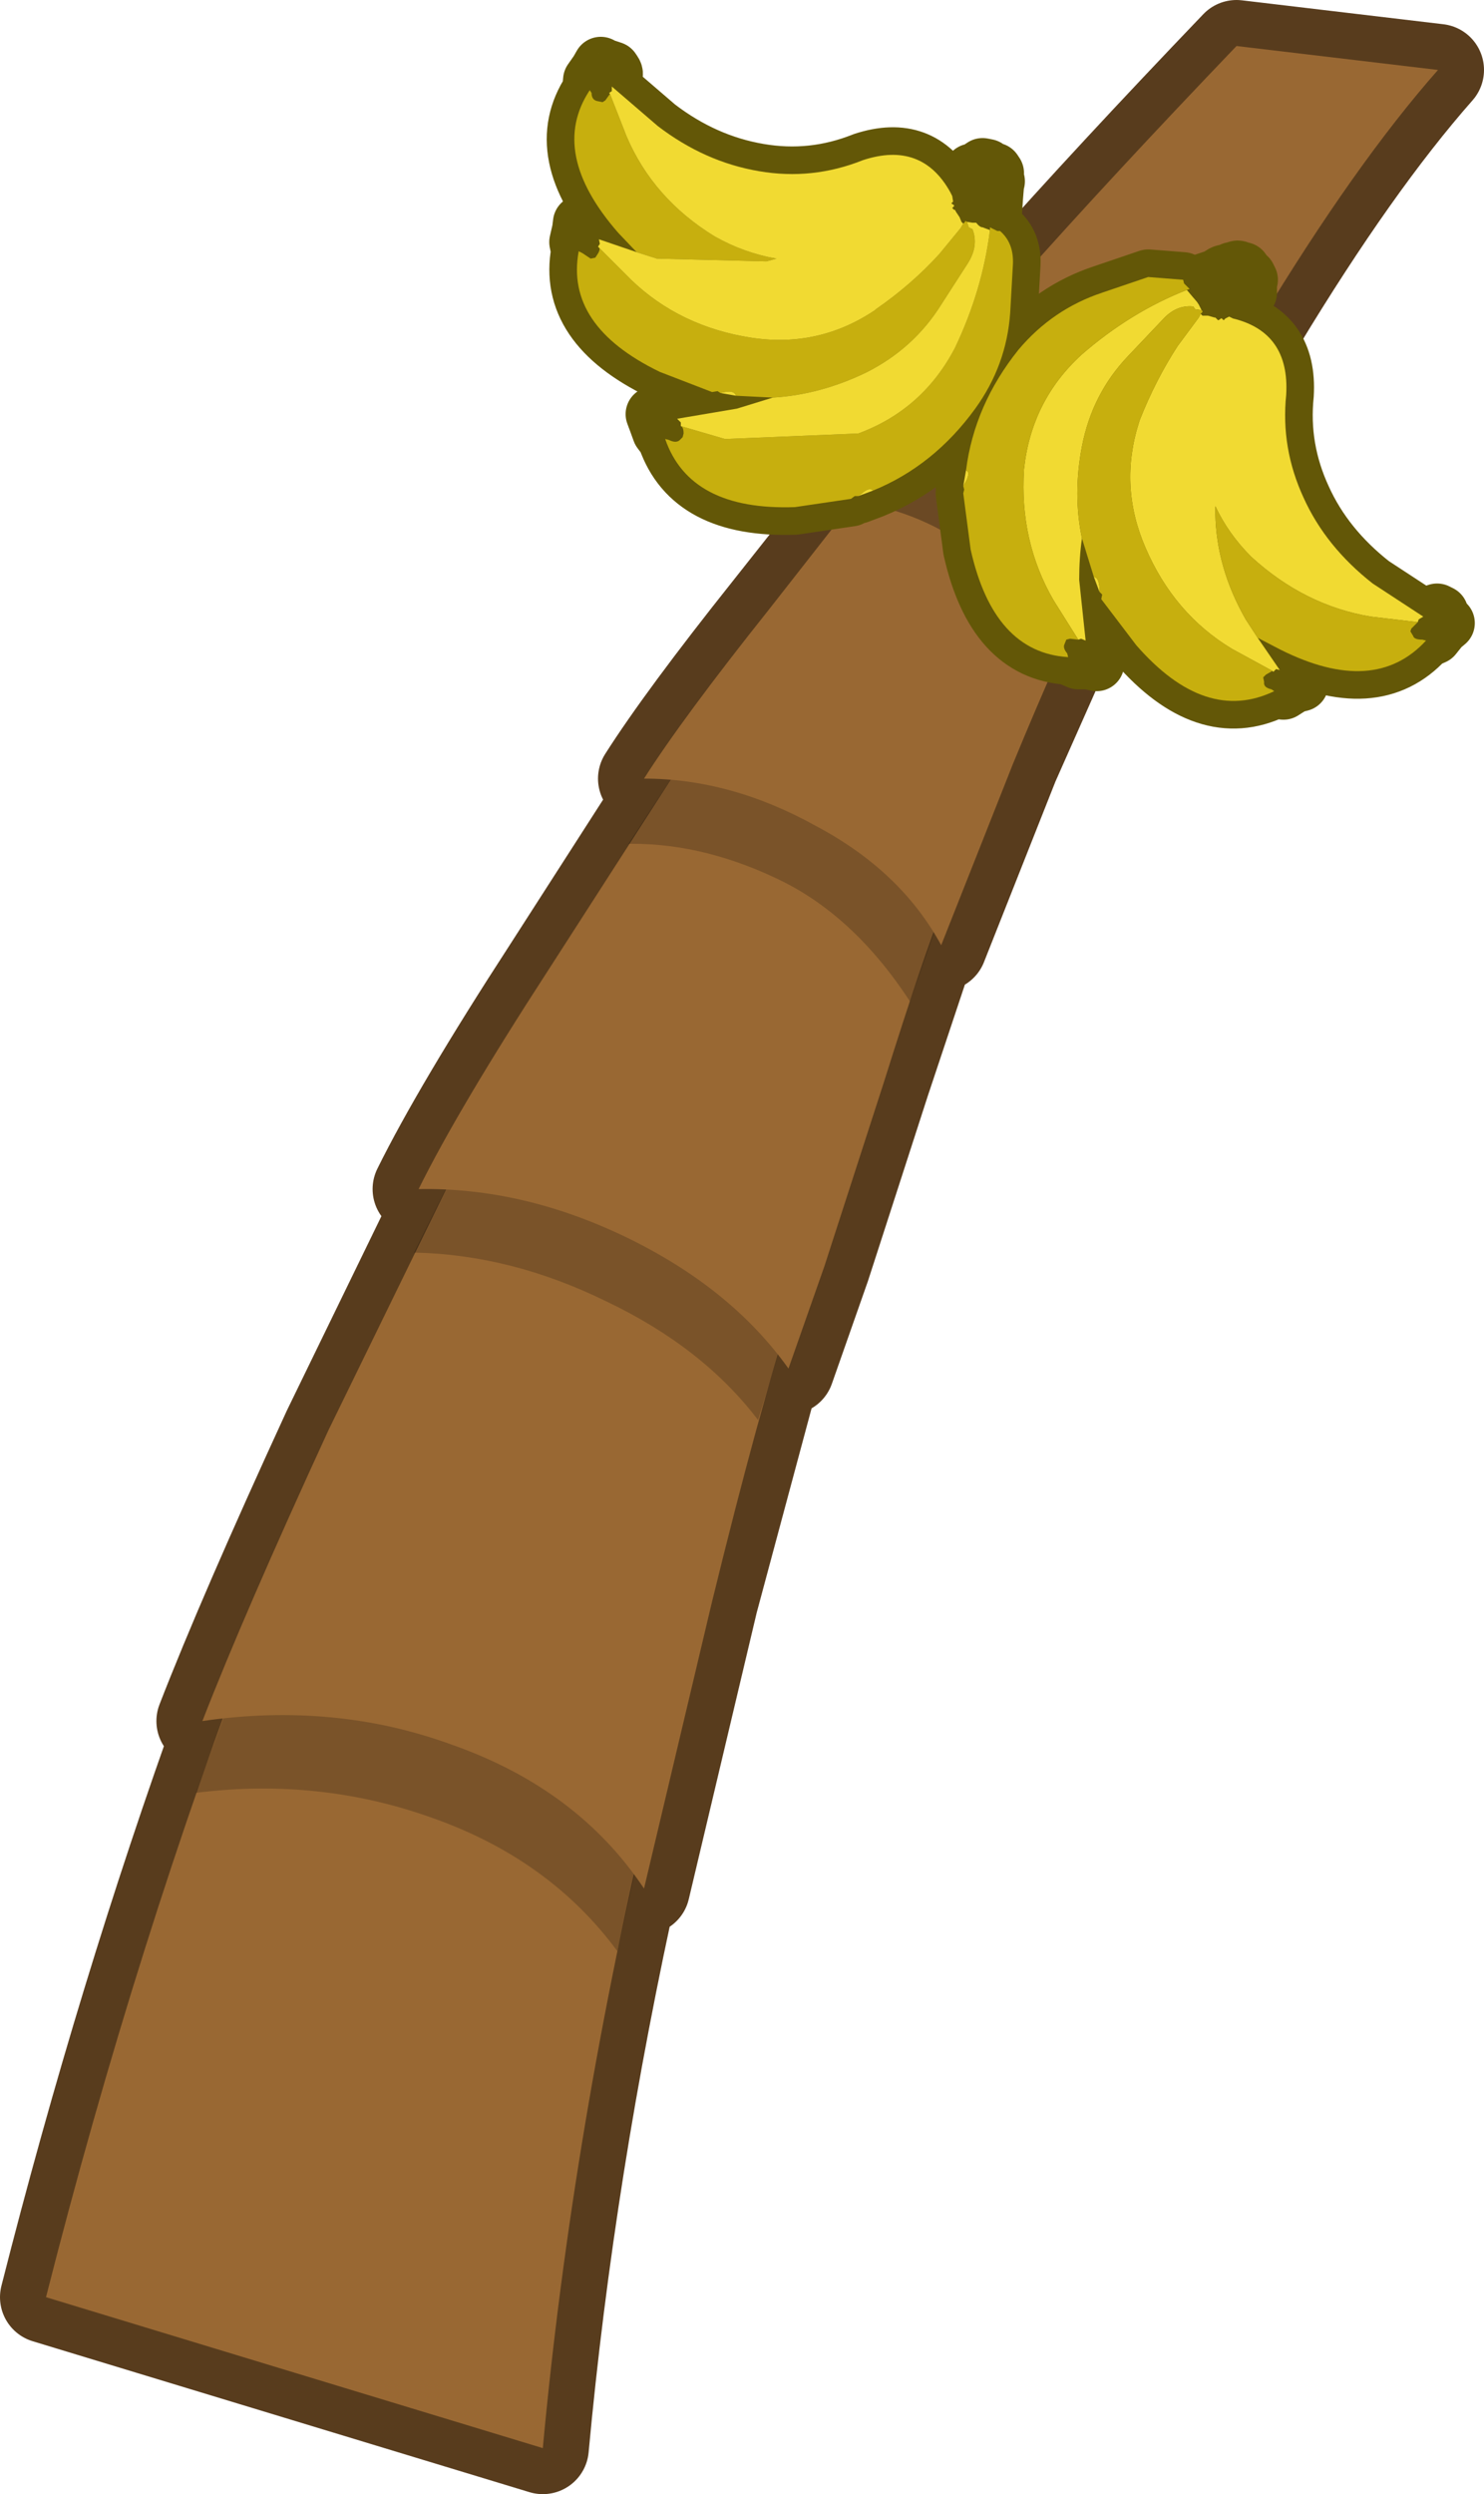 <?xml version="1.0" encoding="UTF-8" standalone="no"?>
<svg xmlns:xlink="http://www.w3.org/1999/xlink" height="135.5px" width="80.65px" xmlns="http://www.w3.org/2000/svg">
  <g transform="matrix(1.0, 0.0, 0.0, 1.0, 47.65, 45.3)">
    <path d="M11.7 -11.55 L11.35 -12.7 7.4 -3.8 3.5 6.05 3.1 5.35 0.4 13.45 -2.85 23.5 -4.8 29.05 -5.35 28.3 -8.95 41.7 -12.65 57.3 -13.2 56.55 Q-16.75 72.5 -18.15 87.7 L-45.15 79.5 Q-41.0 63.15 -35.55 48.05 L-36.65 48.2 Q-34.4 42.4 -29.8 32.4 L-23.45 19.35 -24.9 19.3 Q-22.75 14.95 -17.85 7.4 L-11.2 -2.95 -12.65 -3.0 Q-10.55 -6.3 -5.85 -12.2 L0.6 -20.35 -0.25 -20.5 Q5.85 -28.5 19.55 -42.8 L30.5 -41.5 Q26.0 -36.4 20.8 -27.8 16.95 -21.5 11.7 -11.55" fill="#583c1d" fill-rule="evenodd" stroke="none"/>
    <path d="M11.7 -11.55 L11.35 -12.7 7.4 -3.8 3.5 6.05 3.1 5.35 0.4 13.45 -2.85 23.5 -4.8 29.05 -5.35 28.3 -8.95 41.7 -12.65 57.3 -13.2 56.55 Q-16.75 72.5 -18.15 87.7 L-45.15 79.5 Q-41.0 63.15 -35.55 48.05 L-36.65 48.2 Q-34.4 42.4 -29.8 32.4 L-23.45 19.35 -24.9 19.3 Q-22.75 14.95 -17.85 7.4 L-11.2 -2.95 -12.65 -3.0 Q-10.55 -6.3 -5.85 -12.2 L0.6 -20.35 -0.25 -20.5 Q5.85 -28.5 19.55 -42.8 L30.5 -41.5 Q26.0 -36.4 20.8 -27.8 16.95 -21.5 11.7 -11.55 Z" fill="none" stroke="#583c1d" stroke-linecap="round" stroke-linejoin="round" stroke-width="5.0"/>
    <path d="M-12.15 51.95 Q-16.55 70.35 -18.15 87.7 L-45.15 79.5 Q-40.25 60.2 -33.55 42.7 -19.4 40.35 -12.15 51.95" fill="#996833" fill-rule="evenodd" stroke="none"/>
    <path d="M-33.55 42.7 Q-19.4 40.35 -12.15 51.95 L-14.1 60.7 Q-17.75 55.75 -24.05 53.5 -30.25 51.25 -37.0 52.1 L-33.55 42.7" fill="#000000" fill-opacity="0.2" fill-rule="evenodd" stroke="none"/>
    <path d="M-29.8 32.4 L-22.35 17.15 Q-10.7 16.75 -4.6 25.8 -6.35 31.1 -8.95 41.7 L-12.65 57.3 Q-16.25 51.9 -23.05 49.5 -29.45 47.15 -36.65 48.2 -34.4 42.4 -29.8 32.4" fill="#996833" fill-rule="evenodd" stroke="none"/>
    <path d="M-22.35 17.15 Q-10.7 16.75 -4.6 25.8 L-6.45 31.85 Q-9.45 27.9 -14.7 25.4 -19.9 22.85 -25.15 22.75 L-22.35 17.15" fill="#000000" fill-opacity="0.2" fill-rule="evenodd" stroke="none"/>
    <path d="M-2.85 23.5 L-4.8 29.05 Q-7.9 24.7 -13.55 21.95 -19.2 19.2 -24.9 19.3 -22.75 14.95 -17.85 7.4 L-10.45 -4.1 Q-1.55 -3.3 3.65 3.85 2.55 6.6 0.4 13.45 L-2.85 23.5" fill="#996833" fill-rule="evenodd" stroke="none"/>
    <path d="M-13.85 0.55 L-13.5 0.55 -10.45 -4.1 Q-1.55 -3.3 3.65 3.85 L1.8 9.1 Q-1.3 4.35 -5.5 2.4 -9.75 0.4 -13.85 0.55" fill="#000000" fill-opacity="0.2" fill-rule="evenodd" stroke="none"/>
    <path d="M-12.65 -3.0 Q-10.55 -6.3 -5.85 -12.2 L1.2 -21.2 Q7.85 -18.95 11.55 -13.1 10.0 -10.1 7.4 -3.8 L3.5 6.05 Q1.3 2.0 -3.35 -0.45 -7.95 -3.0 -12.65 -3.0" fill="#996833" fill-rule="evenodd" stroke="none"/>
    <path d="M5.45 -15.2 Q2.55 -17.5 -1.25 -18.05 L1.2 -21.2 Q7.85 -18.95 11.55 -13.1 L10.25 -10.3 Q8.45 -12.9 5.45 -15.2" fill="#000000" fill-opacity="0.302" fill-rule="evenodd" stroke="none"/>
    <path d="M20.8 -27.8 Q16.95 -21.5 11.7 -11.55 10.75 -15.3 7.25 -17.6 3.75 -20.0 -0.25 -20.5 5.85 -28.5 19.55 -42.8 L30.5 -41.5 Q26.0 -36.4 20.8 -27.8" fill="#996833" fill-rule="evenodd" stroke="none"/>
    <path d="M29.7 -11.8 L29.45 -11.65 29.4 -11.5 26.85 -11.8 Q23.25 -12.4 20.35 -15.05 19.1 -16.3 18.4 -17.8 L18.4 -17.4 Q18.45 -14.45 20.05 -11.65 L20.7 -10.65 20.05 -11.65 Q18.45 -14.45 18.4 -17.4 L18.4 -17.8 Q19.1 -16.3 20.35 -15.05 23.25 -12.4 26.85 -11.8 L29.4 -11.5 29.45 -11.65 29.7 -11.8 29.95 -11.85 30.15 -12.0 30.45 -12.1 30.65 -12.0 30.7 -11.8 30.85 -11.55 31.0 -11.45 30.7 -11.2 30.3 -10.7 29.85 -10.5 Q27.05 -7.45 21.95 -10.0 L20.7 -10.65 21.9 -8.9 21.7 -8.95 21.55 -8.8 21.5 -8.85 19.3 -10.05 Q16.15 -11.95 14.6 -15.55 13.15 -18.9 14.25 -22.35 L14.3 -22.5 Q15.15 -24.65 16.35 -26.5 L17.5 -28.05 17.6 -28.25 17.7 -28.15 18.0 -28.15 18.35 -28.05 18.4 -28.05 18.55 -27.9 18.65 -27.95 18.7 -28.0 18.75 -28.0 18.85 -27.9 18.95 -28.0 19.15 -28.1 19.35 -28.0 19.15 -28.1 18.95 -28.0 18.85 -27.9 18.75 -28.0 18.7 -28.0 18.65 -27.95 18.55 -27.9 18.4 -28.05 18.35 -28.05 18.0 -28.15 17.7 -28.15 17.6 -28.25 17.5 -28.05 16.35 -26.5 Q15.15 -24.65 14.3 -22.5 L14.25 -22.35 Q13.15 -18.9 14.6 -15.55 16.15 -11.95 19.3 -10.05 L21.5 -8.85 21.55 -8.8 21.7 -8.95 21.9 -8.9 22.2 -8.95 22.45 -8.95 22.75 -9.0 22.85 -8.85 22.85 -8.55 22.9 -8.3 23.05 -8.15 22.65 -8.05 22.1 -7.7 21.6 -7.75 Q17.85 -5.95 14.1 -10.25 L12.2 -12.75 12.25 -13.0 12.1 -13.15 11.8 -13.95 11.15 -16.05 Q11.0 -15.0 11.0 -13.8 L11.35 -10.5 11.6 -10.35 11.8 -10.3 12.05 -10.15 12.15 -9.95 12.0 -9.75 11.9 -9.45 11.95 -9.25 11.5 -9.35 10.95 -9.35 Q10.7 -9.45 10.4 -9.6 6.35 -9.85 5.1 -15.45 L4.7 -18.5 4.75 -18.7 4.7 -18.9 4.85 -19.75 Q5.3 -23.3 7.7 -26.3 9.55 -28.5 12.25 -29.4 L14.75 -30.25 16.65 -30.1 16.7 -29.9 17.0 -29.6 17.3 -29.9 17.8 -30.05 18.55 -30.3 Q18.85 -30.6 19.1 -30.5 L19.1 -30.55 19.3 -30.65 19.5 -30.6 Q19.55 -30.8 19.7 -30.7 L19.9 -30.65 20.0 -30.4 20.2 -30.3 20.3 -30.1 20.2 -29.75 20.25 -29.7 20.25 -29.4 20.0 -29.15 19.95 -29.05 19.9 -29.0 19.75 -28.65 19.55 -28.1 19.4 -28.15 19.35 -28.0 Q22.45 -27.25 22.25 -23.85 21.95 -20.95 23.2 -18.25 24.4 -15.6 26.95 -13.6 L29.7 -11.8 M29.4 -11.5 L29.05 -11.15 29.0 -11.0 29.15 -10.75 Q29.2 -10.55 29.65 -10.55 L29.85 -10.5 29.65 -10.55 Q29.2 -10.55 29.15 -10.75 L29.0 -11.0 29.05 -11.15 29.4 -11.5 M-15.6 -40.4 L-15.55 -40.95 -15.2 -41.45 -15.0 -41.8 -14.9 -41.65 -14.65 -41.65 -14.35 -41.55 -14.25 -41.4 Q-14.15 -41.25 -14.3 -41.15 -14.2 -41.0 -14.35 -40.85 L-14.4 -40.6 -14.4 -40.35 -14.55 -40.25 -14.5 -40.2 -14.75 -39.85 -14.9 -39.75 -15.15 -39.8 Q-15.5 -39.85 -15.5 -40.25 L-15.6 -40.4 -15.5 -40.25 Q-15.5 -39.85 -15.15 -39.8 L-14.9 -39.75 -14.75 -39.85 -14.5 -40.2 -14.55 -40.25 -14.4 -40.35 -14.4 -40.6 -11.9 -38.45 Q-9.35 -36.5 -6.4 -36.0 -3.5 -35.5 -0.75 -36.6 2.45 -37.65 4.0 -34.85 L4.15 -34.95 4.05 -35.1 4.5 -35.4 4.8 -35.65 5.0 -35.75 5.15 -36.0 5.4 -36.05 5.45 -36.1 5.75 -36.3 6.0 -36.25 6.1 -36.05 6.4 -36.05 6.5 -35.9 6.45 -35.6 6.55 -35.45 6.5 -35.4 6.5 -35.2 6.45 -34.6 6.4 -33.85 6.35 -33.3 6.15 -32.95 6.55 -32.75 6.7 -32.75 Q7.45 -32.1 7.4 -30.95 L7.25 -28.3 Q7.05 -25.45 5.35 -23.1 3.1 -20.0 -0.2 -18.65 L-1.0 -18.35 -1.2 -18.35 -1.4 -18.2 -4.45 -17.75 Q-10.15 -17.55 -11.5 -21.45 L-11.8 -21.85 -12.0 -22.4 -12.15 -22.8 -11.95 -22.8 -11.75 -22.95 -11.55 -23.15 -11.4 -23.15 -11.2 -22.9 -11.0 -22.75 -10.85 -22.55 -7.6 -23.1 -5.65 -23.7 -7.65 -23.8 -8.5 -23.95 -8.65 -24.05 -8.95 -24.0 -11.8 -25.1 Q-16.95 -27.6 -16.2 -31.65 L-16.3 -32.15 -16.15 -32.8 -16.1 -33.2 -15.95 -33.1 -15.7 -33.15 -15.45 -33.2 -15.3 -33.1 -15.2 -32.85 -15.15 -32.55 -15.1 -32.3 -13.05 -31.6 -14.05 -32.65 Q-17.85 -37.0 -15.6 -40.4 M4.8 -33.3 L4.8 -33.25 4.7 -33.15 4.6 -33.25 4.5 -33.5 4.3 -33.8 4.25 -33.9 4.2 -33.9 4.1 -34.0 4.2 -34.1 4.2 -34.15 4.05 -34.25 4.15 -34.35 4.1 -34.65 4.0 -34.85 4.1 -34.65 4.15 -34.35 4.05 -34.25 4.2 -34.15 4.2 -34.1 4.1 -34.0 4.2 -33.9 4.25 -33.9 4.3 -33.8 4.5 -33.5 4.6 -33.25 4.7 -33.15 4.8 -33.25 4.8 -33.3 4.9 -33.25 5.0 -32.95 5.2 -32.85 Q5.55 -31.95 4.95 -31.0 L3.5 -28.75 Q2.0 -26.35 -0.6 -25.05 -3.1 -23.85 -5.65 -23.7 -3.1 -23.85 -0.6 -25.05 2.0 -26.35 3.5 -28.75 L4.95 -31.0 Q5.55 -31.95 5.2 -32.85 L5.0 -32.95 4.9 -33.25 5.2 -33.2 5.2 -33.4 5.0 -33.4 4.8 -33.3 M-14.5 -40.2 L-13.6 -37.9 Q-12.15 -34.5 -8.8 -32.45 -7.2 -31.55 -5.45 -31.25 L-6.0 -31.1 -11.95 -31.25 -13.05 -31.6 -11.95 -31.25 -6.0 -31.1 -5.45 -31.25 Q-7.2 -31.55 -8.8 -32.45 -12.15 -34.5 -13.6 -37.9 L-14.5 -40.2 M6.15 -32.95 L6.15 -32.8 5.75 -32.95 Q5.6 -32.95 5.4 -33.2 L5.2 -33.2 5.4 -33.2 Q5.6 -32.95 5.75 -32.95 L6.15 -32.8 6.15 -32.95 M17.5 -28.75 L17.4 -28.9 17.1 -29.25 16.85 -29.55 17.0 -29.6 16.85 -29.55 17.1 -29.25 17.4 -28.9 17.5 -28.75 17.65 -28.45 17.7 -28.4 17.75 -28.65 17.7 -28.85 17.5 -28.75 M17.6 -28.25 L17.7 -28.35 17.7 -28.4 17.7 -28.35 17.6 -28.25 M17.65 -28.45 L17.3 -28.5 17.2 -28.65 Q16.25 -28.75 15.5 -27.9 L13.65 -25.95 Q11.7 -23.9 11.15 -21.05 10.65 -18.45 11.15 -16.05 10.65 -18.45 11.15 -21.05 11.7 -23.9 13.65 -25.95 L15.5 -27.9 Q16.25 -28.75 17.2 -28.65 L17.3 -28.5 17.65 -28.45 M-0.2 -18.65 Q-0.4 -18.85 -0.8 -18.5 L-1.0 -18.35 -0.8 -18.5 Q-0.4 -18.85 -0.2 -18.65 M-7.65 -23.8 Q-7.75 -24.1 -8.25 -24.0 L-8.5 -23.95 -8.25 -24.0 Q-7.75 -24.1 -7.65 -23.8 M-10.85 -22.55 L-10.65 -22.35 -10.65 -22.15 -8.25 -21.45 -1.0 -21.75 Q2.5 -23.05 4.25 -26.4 5.75 -29.55 6.15 -32.8 5.75 -29.55 4.25 -26.4 2.5 -23.05 -1.0 -21.75 L-8.25 -21.45 -10.65 -22.15 Q-10.5 -22.1 -10.5 -21.75 L-10.55 -21.55 -10.7 -21.4 Q-10.9 -21.2 -11.3 -21.4 L-11.5 -21.45 -11.3 -21.4 Q-10.9 -21.2 -10.7 -21.4 L-10.55 -21.55 -10.5 -21.75 Q-10.5 -22.1 -10.65 -22.15 L-10.65 -22.35 -10.85 -22.55 M-15.1 -32.3 L-15.05 -32.05 -15.15 -31.9 -15.1 -31.85 -13.35 -30.1 Q-10.7 -27.55 -6.8 -26.95 -3.15 -26.4 -0.1 -28.45 L-0.05 -28.5 Q1.9 -29.85 3.4 -31.5 L4.55 -32.9 4.7 -33.15 4.55 -32.9 3.4 -31.5 Q1.9 -29.85 -0.05 -28.5 L-0.1 -28.45 Q-3.15 -26.4 -6.8 -26.95 -10.7 -27.55 -13.35 -30.1 L-15.1 -31.85 Q-15.0 -31.75 -15.2 -31.45 L-15.3 -31.3 -15.55 -31.25 -16.0 -31.55 -16.2 -31.65 -16.0 -31.55 -15.55 -31.25 -15.3 -31.3 -15.2 -31.45 Q-15.0 -31.75 -15.1 -31.85 L-15.15 -31.9 -15.05 -32.05 -15.1 -32.3 M21.5 -8.85 L21.15 -8.65 21.0 -8.5 21.05 -8.25 Q21.0 -7.95 21.45 -7.85 L21.6 -7.75 21.45 -7.85 Q21.0 -7.95 21.05 -8.25 L21.0 -8.5 21.15 -8.65 21.5 -8.85 M11.35 -10.5 L11.1 -10.6 10.95 -10.55 10.5 -10.6 10.3 -10.55 10.2 -10.3 Q10.1 -10.1 10.35 -9.8 L10.4 -9.6 10.35 -9.8 Q10.1 -10.1 10.2 -10.3 L10.3 -10.55 10.5 -10.6 10.95 -10.55 9.6 -12.7 Q7.75 -15.9 8.0 -19.8 8.4 -23.55 11.15 -26.05 13.8 -28.35 16.85 -29.55 13.8 -28.35 11.15 -26.05 8.4 -23.55 8.0 -19.8 7.75 -15.9 9.6 -12.7 L10.95 -10.55 11.1 -10.6 11.35 -10.5 M11.8 -13.95 Q12.05 -13.95 12.1 -13.4 L12.1 -13.15 12.1 -13.4 Q12.05 -13.95 11.8 -13.95 M4.85 -19.75 Q5.1 -19.65 4.85 -19.15 L4.7 -18.9 4.85 -19.15 Q5.1 -19.65 4.85 -19.75" fill="#635707" fill-rule="evenodd" stroke="none"/>
    <path d="M20.7 -10.65 L20.05 -11.65 Q18.45 -14.45 18.4 -17.4 L18.4 -17.8 Q19.1 -16.3 20.35 -15.05 23.25 -12.4 26.85 -11.8 L29.4 -11.5 29.45 -11.65 29.7 -11.8 26.95 -13.6 Q24.4 -15.6 23.2 -18.25 21.95 -20.95 22.25 -23.85 22.45 -27.25 19.35 -28.0 L19.15 -28.1 18.95 -28.0 18.85 -27.9 18.75 -28.0 18.7 -28.0 18.65 -27.95 18.55 -27.9 18.4 -28.05 18.35 -28.05 18.0 -28.15 17.7 -28.15 17.6 -28.25 17.5 -28.05 16.35 -26.5 Q15.15 -24.65 14.3 -22.5 L14.25 -22.35 Q13.15 -18.9 14.6 -15.55 16.15 -11.95 19.3 -10.05 L21.5 -8.85 21.55 -8.8 21.7 -8.95 21.9 -8.9 20.7 -10.65 21.95 -10.0 Q27.05 -7.45 29.85 -10.5 L29.65 -10.55 Q29.2 -10.55 29.15 -10.75 L29.0 -11.0 29.05 -11.15 29.4 -11.5 M29.7 -11.8 L29.95 -11.85 30.15 -12.0 30.45 -12.1 30.65 -12.0 30.7 -11.8 30.85 -11.55 31.0 -11.45 30.7 -11.2 30.3 -10.7 29.85 -10.5 M-14.4 -40.6 L-14.35 -40.85 Q-14.2 -41.0 -14.3 -41.15 -14.15 -41.25 -14.25 -41.4 L-14.35 -41.55 -14.65 -41.65 -14.9 -41.65 -15.0 -41.8 -15.2 -41.45 -15.55 -40.95 -15.6 -40.4 -15.5 -40.25 Q-15.5 -39.85 -15.15 -39.8 L-14.9 -39.75 -14.75 -39.85 -14.5 -40.2 -14.55 -40.25 -14.4 -40.35 -14.4 -40.6 -11.9 -38.45 Q-9.35 -36.5 -6.4 -36.0 -3.5 -35.5 -0.75 -36.6 2.45 -37.65 4.0 -34.85 L4.15 -34.95 4.05 -35.1 4.5 -35.4 4.8 -35.65 5.0 -35.75 5.15 -36.0 5.4 -36.05 5.45 -36.1 5.75 -36.3 6.0 -36.25 6.1 -36.05 6.4 -36.05 6.5 -35.9 6.45 -35.6 6.55 -35.45 6.5 -35.4 6.5 -35.2 6.45 -34.6 6.4 -33.85 6.35 -33.3 6.15 -32.95 6.55 -32.75 6.7 -32.75 Q7.45 -32.1 7.4 -30.95 L7.25 -28.3 Q7.05 -25.45 5.35 -23.1 3.1 -20.0 -0.2 -18.65 L-1.0 -18.35 -1.2 -18.35 -1.4 -18.2 -4.45 -17.75 Q-10.15 -17.55 -11.5 -21.45 L-11.8 -21.85 -12.0 -22.4 -12.15 -22.8 -11.95 -22.8 -11.75 -22.95 -11.55 -23.15 -11.4 -23.15 -11.2 -22.9 -11.0 -22.75 -10.85 -22.55 -7.6 -23.1 -5.65 -23.7 -7.65 -23.8 -8.5 -23.95 -8.65 -24.05 -8.95 -24.0 -11.8 -25.1 Q-16.95 -27.6 -16.2 -31.65 L-16.3 -32.15 -16.15 -32.8 -16.1 -33.2 -15.95 -33.1 -15.7 -33.15 -15.45 -33.2 -15.3 -33.1 -15.2 -32.85 -15.15 -32.55 -15.1 -32.3 -13.05 -31.6 -14.05 -32.65 Q-17.85 -37.0 -15.6 -40.4 M-13.05 -31.6 L-11.95 -31.25 -6.0 -31.1 -5.45 -31.25 Q-7.2 -31.55 -8.8 -32.45 -12.15 -34.5 -13.6 -37.9 L-14.5 -40.2 M4.0 -34.85 L4.1 -34.65 4.15 -34.35 4.05 -34.25 4.2 -34.15 4.2 -34.1 4.1 -34.0 4.2 -33.9 4.25 -33.9 4.3 -33.8 4.5 -33.5 4.6 -33.25 4.7 -33.15 4.8 -33.25 4.8 -33.3 5.0 -33.4 5.2 -33.4 5.2 -33.2 5.4 -33.2 Q5.6 -32.95 5.75 -32.95 L6.15 -32.8 6.15 -32.95 M21.9 -8.9 L22.2 -8.95 22.45 -8.95 22.75 -9.0 22.85 -8.85 22.85 -8.55 22.9 -8.3 23.05 -8.15 22.65 -8.05 22.1 -7.7 21.6 -7.75 Q17.85 -5.95 14.1 -10.25 L12.2 -12.75 12.25 -13.0 12.1 -13.15 11.8 -13.95 11.15 -16.05 Q11.0 -15.0 11.0 -13.8 L11.35 -10.5 11.6 -10.35 11.8 -10.3 12.05 -10.15 12.15 -9.95 12.0 -9.75 11.9 -9.45 11.95 -9.25 11.5 -9.35 10.95 -9.35 Q10.7 -9.45 10.4 -9.6 6.35 -9.85 5.1 -15.45 L4.7 -18.5 4.75 -18.7 4.7 -18.9 4.85 -19.75 Q5.3 -23.3 7.7 -26.3 9.55 -28.5 12.25 -29.4 L14.75 -30.25 16.65 -30.1 16.7 -29.9 17.0 -29.6 17.3 -29.9 17.8 -30.05 18.55 -30.3 Q18.85 -30.6 19.1 -30.5 L19.1 -30.55 19.3 -30.65 19.5 -30.6 Q19.55 -30.8 19.7 -30.7 L19.9 -30.65 20.0 -30.4 20.2 -30.3 20.3 -30.1 20.2 -29.75 20.25 -29.7 20.25 -29.4 20.0 -29.15 19.95 -29.05 19.9 -29.0 19.75 -28.65 19.55 -28.1 19.4 -28.15 19.35 -28.0 M17.0 -29.6 L16.85 -29.55 17.1 -29.25 17.4 -28.9 17.5 -28.75 17.7 -28.85 17.75 -28.65 17.7 -28.4 17.7 -28.35 17.6 -28.25 M17.5 -28.75 L17.65 -28.45 17.7 -28.4 M11.15 -16.05 Q10.65 -18.45 11.15 -21.05 11.7 -23.9 13.65 -25.95 L15.5 -27.9 Q16.25 -28.75 17.2 -28.65 L17.3 -28.5 17.65 -28.45 M4.9 -33.25 L4.8 -33.3 M-5.65 -23.7 Q-3.1 -23.85 -0.6 -25.05 2.0 -26.35 3.5 -28.75 L4.95 -31.0 Q5.55 -31.95 5.2 -32.85 L5.0 -32.95 4.9 -33.25 5.2 -33.2 M4.7 -33.15 L4.55 -32.9 3.4 -31.5 Q1.9 -29.85 -0.05 -28.5 L-0.1 -28.45 Q-3.15 -26.4 -6.8 -26.95 -10.7 -27.55 -13.35 -30.1 L-15.1 -31.85 Q-15.0 -31.75 -15.2 -31.45 L-15.3 -31.3 -15.55 -31.25 -16.0 -31.55 -16.2 -31.65 M6.15 -32.8 Q5.75 -29.55 4.25 -26.4 2.5 -23.05 -1.0 -21.75 L-8.25 -21.45 -10.65 -22.15 Q-10.5 -22.1 -10.5 -21.75 L-10.55 -21.55 -10.7 -21.4 Q-10.9 -21.2 -11.3 -21.4 L-11.5 -21.45 M4.7 -18.9 L4.85 -19.15 Q5.1 -19.65 4.85 -19.75 M12.1 -13.15 L12.1 -13.4 Q12.05 -13.95 11.8 -13.95 M10.4 -9.6 L10.35 -9.8 Q10.1 -10.1 10.2 -10.3 L10.3 -10.55 10.5 -10.6 10.95 -10.55 9.6 -12.7 Q7.75 -15.9 8.0 -19.8 8.4 -23.55 11.15 -26.05 13.8 -28.35 16.85 -29.55 M10.95 -10.55 L11.1 -10.6 11.35 -10.5 M21.6 -7.75 L21.45 -7.85 Q21.0 -7.95 21.05 -8.25 L21.0 -8.5 21.15 -8.65 21.5 -8.85 M-15.1 -31.85 L-15.15 -31.9 -15.05 -32.05 -15.1 -32.3 M-10.65 -22.15 L-10.65 -22.35 -10.85 -22.55 M-8.5 -23.95 L-8.25 -24.0 Q-7.75 -24.1 -7.65 -23.8 M-1.0 -18.35 L-0.8 -18.5 Q-0.4 -18.85 -0.2 -18.65" fill="none" stroke="#635707" stroke-linecap="round" stroke-linejoin="round" stroke-width="3.0"/>
    <path d="M29.4 -11.5 L29.45 -11.65 29.7 -11.8 29.95 -11.85 30.15 -12.0 30.45 -12.1 30.65 -12.0 30.7 -11.8 30.85 -11.55 31.0 -11.45 30.7 -11.2 30.3 -10.7 29.85 -10.5 29.65 -10.55 Q29.2 -10.55 29.15 -10.75 L29.0 -11.0 29.05 -11.15 29.4 -11.5 M19.35 -28.0 L19.15 -28.1 18.95 -28.0 18.85 -27.9 18.75 -28.0 18.7 -28.0 18.65 -27.95 18.55 -27.9 18.4 -28.05 18.35 -28.05 18.0 -28.15 17.7 -28.15 17.6 -28.25 17.7 -28.35 17.7 -28.4 17.75 -28.65 17.7 -28.85 17.5 -28.75 17.4 -28.9 17.1 -29.25 16.85 -29.55 17.0 -29.6 17.3 -29.9 17.8 -30.05 18.55 -30.3 Q18.85 -30.6 19.1 -30.5 L19.1 -30.55 19.3 -30.65 19.5 -30.6 Q19.55 -30.8 19.7 -30.7 L19.9 -30.65 20.0 -30.4 20.2 -30.3 20.3 -30.1 20.2 -29.75 20.25 -29.7 20.25 -29.4 20.0 -29.15 19.95 -29.05 19.9 -29.0 19.75 -28.65 19.55 -28.1 19.4 -28.15 19.35 -28.0 M21.5 -8.85 L21.55 -8.8 21.7 -8.95 21.9 -8.9 22.2 -8.95 22.45 -8.95 22.75 -9.0 22.85 -8.85 22.85 -8.55 22.9 -8.3 23.05 -8.15 22.65 -8.05 22.1 -7.7 21.6 -7.75 21.45 -7.85 Q21.0 -7.95 21.05 -8.25 L21.0 -8.5 21.15 -8.65 21.5 -8.85 M10.4 -9.6 L10.35 -9.8 Q10.1 -10.1 10.2 -10.3 L10.3 -10.55 10.5 -10.6 10.95 -10.55 11.1 -10.6 11.35 -10.5 11.6 -10.35 11.8 -10.3 12.05 -10.15 12.15 -9.95 12.0 -9.75 11.9 -9.45 11.95 -9.25 11.5 -9.35 10.95 -9.35 Q10.7 -9.45 10.4 -9.6" fill="#635707" fill-rule="evenodd" stroke="none"/>
    <path d="M29.7 -11.8 L29.45 -11.65 29.4 -11.5 26.85 -11.8 Q23.25 -12.4 20.35 -15.05 19.1 -16.3 18.4 -17.8 L18.4 -17.4 Q18.45 -14.45 20.05 -11.65 L20.7 -10.65 21.9 -8.9 21.7 -8.95 21.55 -8.8 21.5 -8.85 19.3 -10.05 Q16.15 -11.95 14.6 -15.55 13.15 -18.9 14.25 -22.35 L14.3 -22.5 Q15.15 -24.65 16.35 -26.5 L17.5 -28.05 17.6 -28.25 17.7 -28.15 18.0 -28.15 18.35 -28.05 18.4 -28.05 18.55 -27.9 18.65 -27.95 18.7 -28.0 18.75 -28.0 18.85 -27.9 18.95 -28.0 19.15 -28.1 19.35 -28.0 Q22.45 -27.25 22.25 -23.85 21.95 -20.95 23.2 -18.25 24.4 -15.6 26.95 -13.6 L29.7 -11.8 M16.85 -29.55 L17.1 -29.25 17.4 -28.9 17.5 -28.75 17.65 -28.45 17.3 -28.5 17.2 -28.65 Q16.25 -28.75 15.5 -27.9 L13.65 -25.95 Q11.7 -23.9 11.15 -21.05 10.65 -18.45 11.15 -16.05 11.0 -15.0 11.0 -13.8 L11.35 -10.5 11.1 -10.6 10.95 -10.55 9.6 -12.7 Q7.75 -15.9 8.0 -19.8 8.4 -23.55 11.15 -26.05 13.8 -28.35 16.85 -29.55 M4.85 -19.75 Q5.1 -19.65 4.85 -19.15 L4.7 -18.9 4.85 -19.75 M11.8 -13.95 Q12.05 -13.95 12.1 -13.4 L12.1 -13.15 11.8 -13.95" fill="#f1da32" fill-rule="evenodd" stroke="none"/>
    <path d="M17.6 -28.25 L17.5 -28.05 16.35 -26.5 Q15.15 -24.65 14.3 -22.5 L14.25 -22.35 Q13.15 -18.9 14.6 -15.55 16.15 -11.95 19.3 -10.05 L21.5 -8.85 21.15 -8.65 21.0 -8.5 21.05 -8.25 Q21.0 -7.95 21.45 -7.85 L21.6 -7.75 Q17.85 -5.95 14.1 -10.25 L12.2 -12.75 12.25 -13.0 12.1 -13.15 12.1 -13.4 Q12.05 -13.95 11.8 -13.95 L11.15 -16.05 Q10.65 -18.45 11.15 -21.05 11.7 -23.9 13.65 -25.95 L15.5 -27.9 Q16.25 -28.75 17.2 -28.65 L17.3 -28.5 17.65 -28.45 17.7 -28.4 17.7 -28.35 17.6 -28.25 M20.7 -10.65 L20.05 -11.65 Q18.45 -14.45 18.4 -17.4 L18.4 -17.8 Q19.1 -16.3 20.35 -15.05 23.25 -12.4 26.85 -11.8 L29.4 -11.5 29.05 -11.15 29.0 -11.0 29.15 -10.75 Q29.2 -10.55 29.65 -10.55 L29.85 -10.5 Q27.05 -7.45 21.95 -10.0 L20.7 -10.65 M17.0 -29.6 L16.85 -29.55 Q13.8 -28.35 11.15 -26.05 8.4 -23.55 8.0 -19.8 7.75 -15.9 9.6 -12.7 L10.95 -10.55 10.5 -10.6 10.3 -10.55 10.2 -10.3 Q10.1 -10.1 10.35 -9.8 L10.4 -9.6 Q6.35 -9.85 5.1 -15.45 L4.7 -18.5 4.75 -18.7 4.7 -18.9 4.85 -19.15 Q5.1 -19.65 4.85 -19.75 5.3 -23.3 7.7 -26.3 9.55 -28.5 12.25 -29.4 L14.75 -30.25 16.65 -30.1 16.7 -29.9 17.0 -29.6" fill="#c7af0e" fill-rule="evenodd" stroke="none"/>
    <path d="M-15.6 -40.4 L-15.55 -40.95 -15.2 -41.45 -15.0 -41.8 -14.9 -41.65 -14.65 -41.65 -14.35 -41.55 -14.25 -41.4 Q-14.15 -41.25 -14.3 -41.15 -14.2 -41.0 -14.35 -40.85 L-14.4 -40.6 -14.4 -40.35 -14.55 -40.25 -14.5 -40.2 -14.75 -39.85 -14.9 -39.75 -15.15 -39.8 Q-15.5 -39.85 -15.5 -40.25 L-15.6 -40.4 M4.0 -34.85 L4.15 -34.95 4.05 -35.1 4.5 -35.4 4.8 -35.65 5.0 -35.75 5.15 -36.0 5.4 -36.05 5.45 -36.1 5.75 -36.3 6.0 -36.25 6.1 -36.05 6.4 -36.05 6.5 -35.9 6.45 -35.6 6.55 -35.45 6.5 -35.4 6.5 -35.2 6.45 -34.6 6.4 -33.85 6.35 -33.3 6.15 -32.95 6.15 -32.8 5.75 -32.95 Q5.6 -32.95 5.4 -33.2 L5.2 -33.2 5.2 -33.4 5.0 -33.4 4.8 -33.3 4.8 -33.25 4.7 -33.15 4.6 -33.25 4.5 -33.5 4.3 -33.8 4.25 -33.9 4.2 -33.9 4.1 -34.0 4.2 -34.1 4.2 -34.15 4.05 -34.25 4.15 -34.35 4.1 -34.65 4.0 -34.85 M-11.5 -21.45 L-11.8 -21.85 -12.0 -22.4 -12.15 -22.8 -11.95 -22.8 -11.75 -22.95 -11.55 -23.15 -11.4 -23.15 -11.2 -22.9 -11.0 -22.75 -10.85 -22.55 -10.65 -22.35 -10.65 -22.15 Q-10.5 -22.1 -10.5 -21.75 L-10.55 -21.55 -10.7 -21.4 Q-10.9 -21.2 -11.3 -21.4 L-11.5 -21.45 M-16.2 -31.65 L-16.3 -32.15 -16.15 -32.8 -16.1 -33.2 -15.95 -33.1 -15.7 -33.15 -15.45 -33.2 -15.3 -33.1 -15.2 -32.85 -15.15 -32.55 -15.1 -32.3 -15.05 -32.05 -15.15 -31.9 -15.1 -31.85 Q-15.0 -31.75 -15.2 -31.45 L-15.3 -31.3 -15.55 -31.25 -16.0 -31.55 -16.2 -31.65" fill="#635707" fill-rule="evenodd" stroke="none"/>
    <path d="M-15.6 -40.4 L-15.5 -40.25 Q-15.5 -39.85 -15.15 -39.8 L-14.9 -39.75 -14.75 -39.85 -14.5 -40.2 -13.6 -37.9 Q-12.15 -34.5 -8.8 -32.45 -7.2 -31.55 -5.45 -31.25 L-6.0 -31.1 -11.95 -31.25 -13.05 -31.6 -14.05 -32.65 Q-17.85 -37.0 -15.6 -40.4 M6.15 -32.95 L6.55 -32.75 6.7 -32.75 Q7.45 -32.1 7.4 -30.95 L7.25 -28.3 Q7.05 -25.45 5.35 -23.1 3.1 -20.0 -0.2 -18.65 -0.4 -18.85 -0.8 -18.5 L-1.0 -18.35 -1.2 -18.35 -1.4 -18.2 -4.45 -17.75 Q-10.15 -17.55 -11.5 -21.45 L-11.3 -21.4 Q-10.9 -21.2 -10.7 -21.4 L-10.55 -21.55 -10.5 -21.75 Q-10.5 -22.1 -10.65 -22.15 L-8.25 -21.45 -1.0 -21.75 Q2.5 -23.05 4.25 -26.4 5.75 -29.55 6.15 -32.8 L6.15 -32.95 M-5.65 -23.7 L-7.65 -23.8 Q-7.75 -24.1 -8.25 -24.0 L-8.5 -23.95 -8.65 -24.05 -8.95 -24.0 -11.8 -25.1 Q-16.95 -27.6 -16.2 -31.65 L-16.0 -31.55 -15.55 -31.25 -15.3 -31.3 -15.2 -31.45 Q-15.0 -31.75 -15.1 -31.85 L-13.35 -30.1 Q-10.7 -27.55 -6.8 -26.95 -3.15 -26.4 -0.1 -28.45 L-0.05 -28.5 Q1.9 -29.85 3.4 -31.5 L4.55 -32.9 4.7 -33.15 4.8 -33.25 4.8 -33.3 4.9 -33.25 5.0 -32.95 5.2 -32.85 Q5.55 -31.95 4.95 -31.0 L3.5 -28.75 Q2.0 -26.35 -0.6 -25.05 -3.1 -23.85 -5.65 -23.7" fill="#c7af0e" fill-rule="evenodd" stroke="none"/>
    <path d="M-14.5 -40.2 L-14.55 -40.25 -14.4 -40.35 -14.4 -40.6 -11.9 -38.45 Q-9.35 -36.5 -6.4 -36.0 -3.5 -35.5 -0.75 -36.6 2.45 -37.65 4.0 -34.85 L4.1 -34.65 4.15 -34.35 4.05 -34.25 4.2 -34.15 4.2 -34.1 4.1 -34.0 4.2 -33.9 4.25 -33.9 4.3 -33.8 4.5 -33.5 4.6 -33.25 4.7 -33.15 4.55 -32.9 3.4 -31.5 Q1.9 -29.85 -0.05 -28.5 L-0.1 -28.45 Q-3.15 -26.4 -6.8 -26.95 -10.7 -27.55 -13.35 -30.1 L-15.1 -31.85 -15.15 -31.9 -15.05 -32.05 -15.1 -32.3 -13.05 -31.6 -11.95 -31.25 -6.0 -31.1 -5.45 -31.25 Q-7.2 -31.55 -8.8 -32.45 -12.15 -34.5 -13.6 -37.9 L-14.5 -40.2 M-0.2 -18.65 L-1.0 -18.35 -0.8 -18.5 Q-0.4 -18.85 -0.2 -18.65 M-10.85 -22.55 L-7.6 -23.1 -5.65 -23.7 Q-3.1 -23.85 -0.6 -25.05 2.0 -26.35 3.5 -28.75 L4.95 -31.0 Q5.55 -31.95 5.2 -32.85 L5.0 -32.95 4.9 -33.25 5.2 -33.2 5.4 -33.2 Q5.6 -32.95 5.75 -32.95 L6.15 -32.8 Q5.75 -29.55 4.25 -26.4 2.5 -23.05 -1.0 -21.75 L-8.25 -21.45 -10.65 -22.15 -10.65 -22.35 -10.85 -22.55 M-7.65 -23.8 L-8.5 -23.95 -8.25 -24.0 Q-7.75 -24.1 -7.65 -23.8" fill="#f1da32" fill-rule="evenodd" stroke="none"/>
  </g>
</svg>
